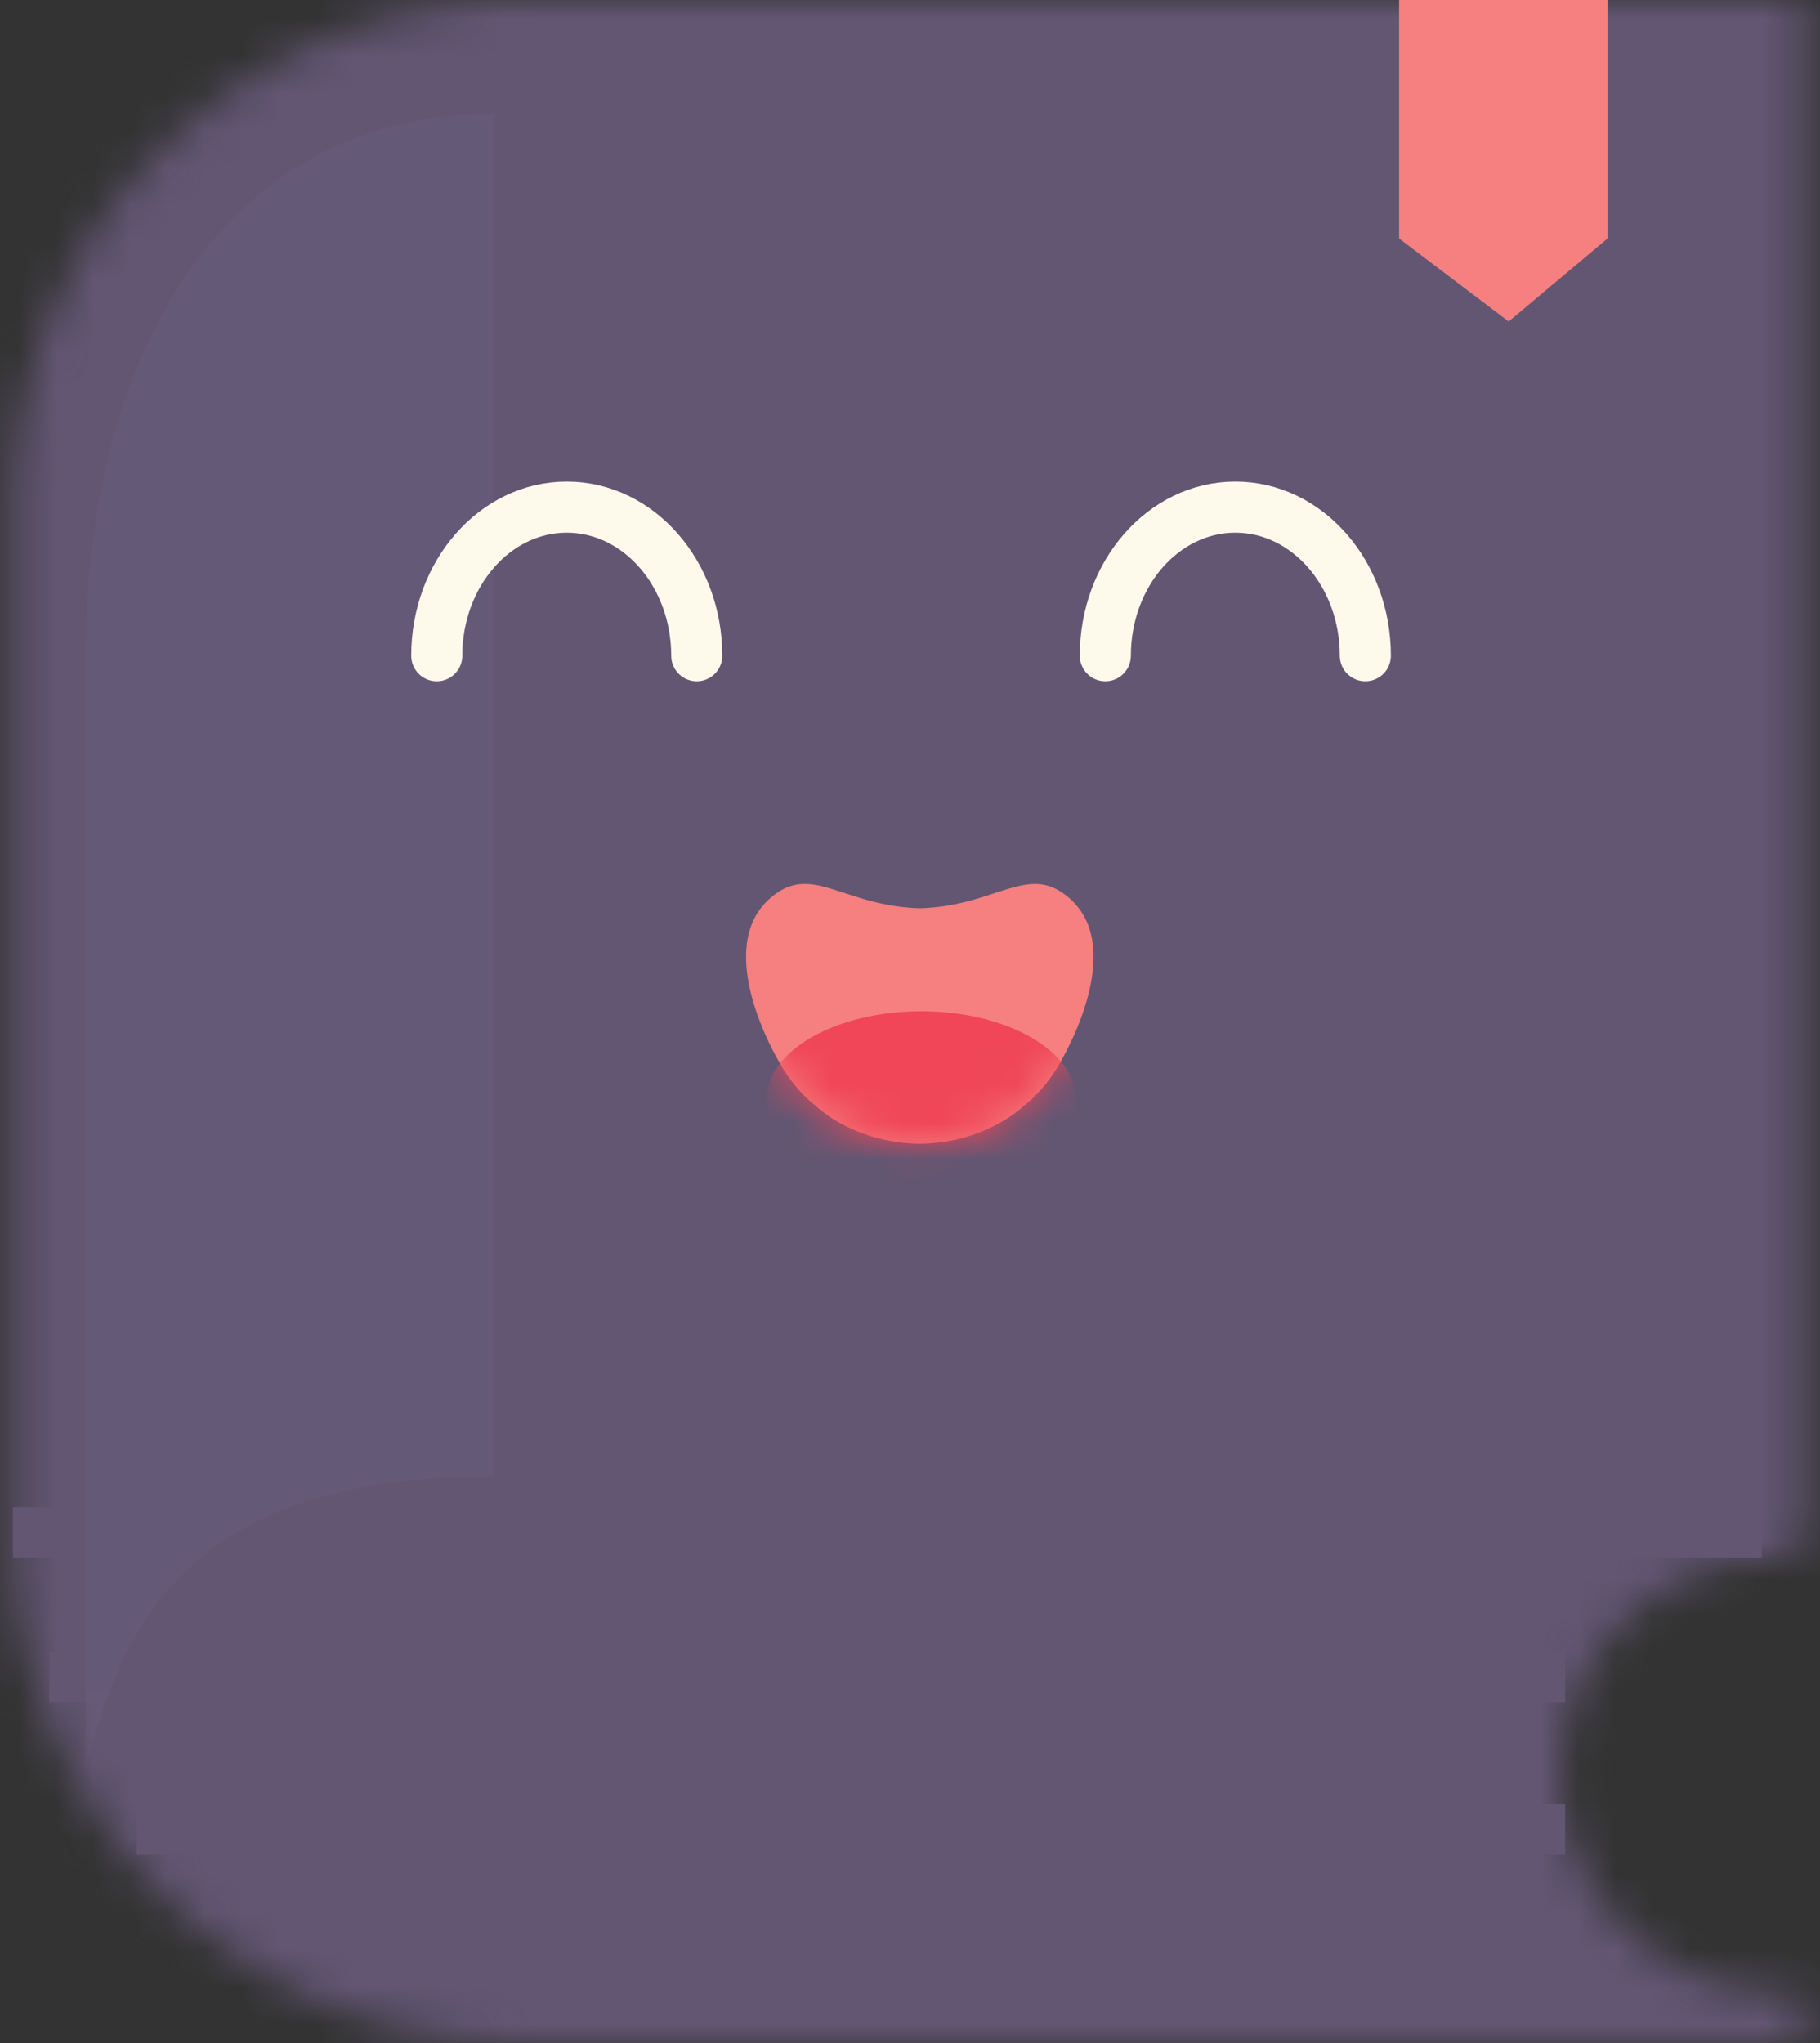 <svg width="49" height="55" viewBox="0 0 49 55" xmlns="http://www.w3.org/2000/svg" xmlns:xlink="http://www.w3.org/1999/xlink"><rect x="0" y="0" width="49" height="55" fill="#333333" stroke="none"/><title>Livro sem Apego - ícone</title><defs><path d="M47.924 41.933c-3.25 0-5.886 2.62-5.886 5.85 0 3.232 2.635 5.852 5.886 5.852h.295a.39.39 0 0 1 .391.402v.56a.403.403 0 0 1-.387.403h-34.14C6.5 55 .351 48.887.351 41.347V13.653C.35 6.113 6.5 0 14.083 0H48.61v41.15c0 .433-.343.783-.686.783z" id="a"/><mask id="d" x="0" y="0" width="48.259" height="55" fill="#fff"><use xlink:href="#a"/></mask><path d="M.35 41.205v.141C.35 48.89 3.95 55 11.534 55h36.293v-1.365h.294c-3.25 0-5.885-2.62-5.885-5.851 0-3.232 2.635-5.851 5.885-5.851h-.294v-.59" id="b"/><mask id="e" x="0" y="0" width="47.769" height="13.795" fill="#fff"><use xlink:href="#b"/></mask><path d="M.743 41.205v.141c0 7.543 2.617 13.069 10.201 13.069h-.784v-.78h.294c-3.25 0-5.885-2.62-5.885-5.851 0-3.232 2.635-5.851 5.885-5.851h-.294v-.59" id="c"/><mask id="f" x="0" y="0" width="10.201" height="13.209" fill="#fff"><use xlink:href="#c"/></mask><path d="M47.573 41.933c-3.25 0-5.885 2.62-5.885 5.85 0 3.232 2.635 5.852 5.885 5.852h.295a.39.39 0 0 1 .391.402v.56a.403.403 0 0 1-.387.403h-34.14C6.148 55 0 48.887 0 41.347V13.653C0 6.113 6.149 0 13.732 0H48.26v41.15c0 .433-.343.783-.686.783z" id="g"/><path d="M4.891.747C6.821.694 7.698-.339 8.688.303c1.998 1.296-.03 4.614-.03 4.614-.192.365-.605.877-.94 1.125 0 0-.988 1.004-2.775 1.042a4.924 4.924 0 0 1-.104 0c-1.787-.038-2.775-1.042-2.775-1.042-.335-.248-.748-.76-.94-1.125 0 0-2.028-3.318-.03-4.614.99-.642 1.867.391 3.797.444z" id="i"/></defs><g fill="none" fill-rule="evenodd"><use stroke="#625673" mask="url(#d)" stroke-width="2.751" stroke-linecap="round" stroke-linejoin="round" fill="#625673" xlink:href="#a"/><use stroke="#625673" mask="url(#e)" stroke-width="4.323" stroke-linecap="round" stroke-linejoin="round" fill="#FEFAEB" xlink:href="#b"/><use stroke="#625673" mask="url(#f)" stroke-width="4.323" stroke-linecap="round" stroke-linejoin="round" fill="#625673" xlink:href="#c"/><path fill="#625673" fill-rule="nonzero" d="M47.434 40.568H.348v1.364H47.434zM42.138 44.468H1.328v1.365h40.81zM42.138 48.564H3.683v1.365H42.138z"/><g transform="translate(.35)"><mask id="h" fill="#fff"><use xlink:href="#g"/></mask><path d="M1.962 47.592V17.554c0-7.54 3.402-14.49 10.986-14.49v36.679c-7.984 0-9.925 3.682-10.986 7.85z" fill="#7A6B8F" opacity=".4" mask="url(#h)"/></g><path fill="#F5807F" d="M37.668 0h5.611v6.421l-2.661 2.234-2.95-2.234z"/><g><g stroke="#FEFAEB" stroke-width="1.375" stroke-linecap="round" stroke-linejoin="round"><path d="M18.759 17.652c0-2.209-1.567-4-3.5-4s-3.5 1.791-3.5 4M36.759 17.652c0-2.209-1.567-4-3.5-4s-3.5 1.791-3.5 4"/></g><g transform="translate(19.873 23.704)"><mask id="j" fill="#fff"><use xlink:href="#i"/></mask><use fill="#F5807F" xlink:href="#i"/><ellipse fill="#F04658" mask="url(#j)" cx="4.93" cy="5.907" rx="4.172" ry="2.388"/></g></g></g></svg>

